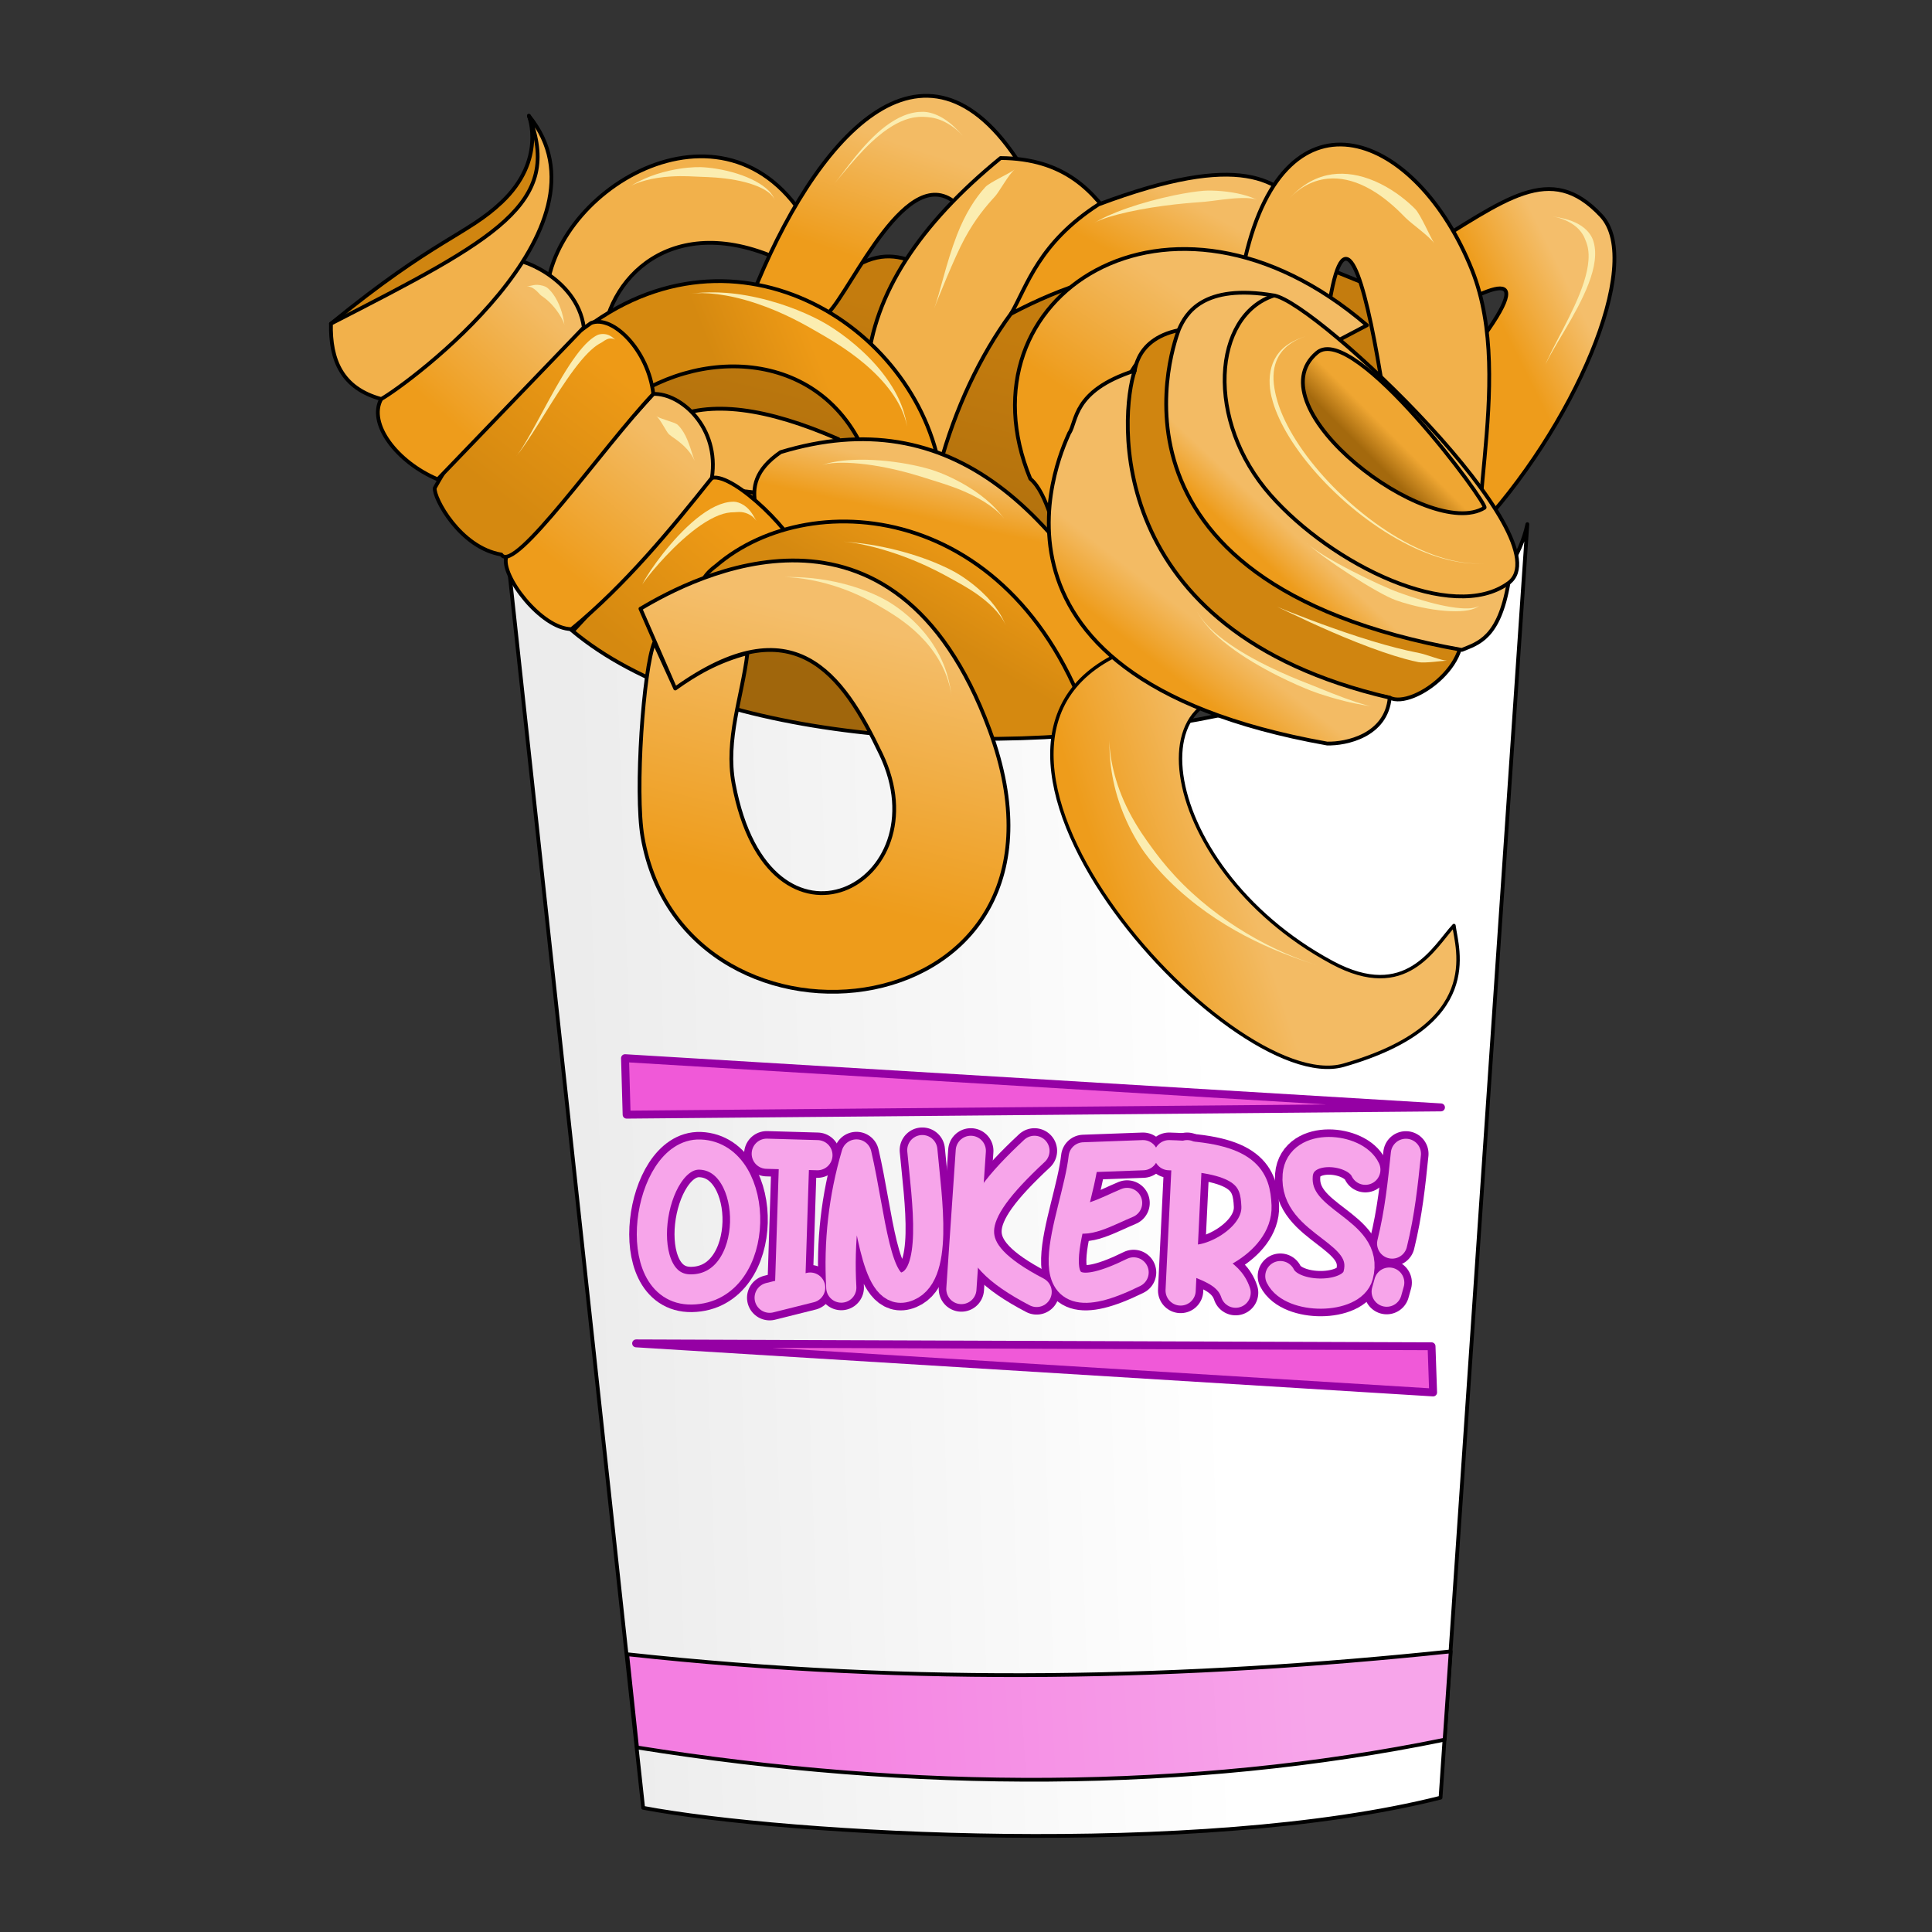 <svg version="1.1" viewBox="0 0 64 64" xmlns="http://www.w3.org/2000/svg" xmlns:xlink="http://www.w3.org/1999/xlink">
 <rect x="0" y="0" width="64" height="64" fill="#333333" stroke="none"/>
 <defs>
  <linearGradient id="linearGradient1118">
   <stop stop-color="#d58910" offset="0"/>
   <stop stop-color="#ee9a16" offset="1"/>
  </linearGradient>
  <linearGradient id="linearGradient1022">
   <stop stop-color="#ee9c1b" offset="0"/>
   <stop stop-color="#f3bb64" offset="1"/>
  </linearGradient>
  <linearGradient id="linearGradient1014">
   <stop stop-color="#ee9c1b" offset="0"/>
   <stop stop-color="#f4be6b" offset="1"/>
  </linearGradient>
  <linearGradient id="linearGradient1016" x1="24.237" x2="26.305" y1="29.051" y2="20.203" gradientUnits="userSpaceOnUse" xlink:href="#linearGradient1014"/>
  <linearGradient id="linearGradient1024" x1="18.576" x2="21.864" y1="18.746" y2="14.61" gradientUnits="userSpaceOnUse" xlink:href="#linearGradient1022"/>
  <linearGradient id="linearGradient1032" x1="14.407" x2="17.593" y1="13.492" y2="9.966" gradientUnits="userSpaceOnUse" xlink:href="#linearGradient1022"/>
  <linearGradient id="linearGradient1040" x1="27.932" x2="29.22" y1="8.407" y2="4.542" gradientUnits="userSpaceOnUse" xlink:href="#linearGradient1022"/>
  <linearGradient id="linearGradient1048" x1="37.763" x2="39.017" y1="8.848" y2="6.508" gradientUnits="userSpaceOnUse" xlink:href="#linearGradient1022"/>
  <linearGradient id="linearGradient1056" x1="40.983" x2="41.898" y1="17.763" y2="16.78" gradientUnits="userSpaceOnUse" xlink:href="#linearGradient1022"/>
  <linearGradient id="linearGradient1064" x1="36.441" x2="37.627" y1="20.508" y2="18.983" gradientUnits="userSpaceOnUse" xlink:href="#linearGradient1022"/>
  <linearGradient id="linearGradient1072" x1="36.068" x2="40.407" y1="29.017" y2="27.864" gradientTransform="matrix(1 0 0 .823 0 3.755)" gradientUnits="userSpaceOnUse" xlink:href="#linearGradient1022"/>
  <linearGradient id="linearGradient1080" x1="31.254" x2="31.593" y1="17.288" y2="15.695" gradientUnits="userSpaceOnUse" xlink:href="#linearGradient1022"/>
  <linearGradient id="linearGradient1088" x1="50.102" x2="52.407" y1="11.492" y2="10.339" gradientUnits="userSpaceOnUse" xlink:href="#linearGradient1014"/>
  <linearGradient id="linearGradient1096" x1="16.491" x2="19.895" y1="16.396" y2="11.986" gradientUnits="userSpaceOnUse" xlink:href="#linearGradient1118"/>
  <linearGradient id="linearGradient1104" x1="33.078" x2="34.804" y1="22.245" y2="19.272" gradientUnits="userSpaceOnUse" xlink:href="#linearGradient1118"/>
  <linearGradient id="linearGradient1112" x1="20.326" x2="23.778" y1="21.19" y2="17.163" gradientUnits="userSpaceOnUse" xlink:href="#linearGradient1118"/>
  <linearGradient id="linearGradient1120" x1="23.347" x2="26.367" y1="11.171" y2="9.972" gradientUnits="userSpaceOnUse" xlink:href="#linearGradient1118"/>
  <linearGradient id="linearGradient1122" x1="35.667" x2="38.399" y1="13.184" y2="9.205" gradientUnits="userSpaceOnUse" xlink:href="#linearGradient1022"/>
  <linearGradient id="linearGradient1206" x1="44.799" x2="45.519" y1="14.526" y2="13.807" gradientUnits="userSpaceOnUse">
   <stop stop-color="#a4690d" offset="0"/>
   <stop stop-color="#efa632" offset="1"/>
  </linearGradient>
  <linearGradient id="linearGradient1208" x1="26.99" x2="29.962" y1="22.389" y2="10.26" gradientUnits="userSpaceOnUse">
   <stop stop-color="#a0660c" offset="0"/>
   <stop stop-color="#c47c0e" offset="1"/>
  </linearGradient>
  <linearGradient id="linearGradient1313" x1="19.356" x2="40.441" y1="39.424" y2="38.712" gradientUnits="userSpaceOnUse">
   <stop stop-color="#ececec" offset="0"/>
   <stop stop-color="#fff" offset="1"/>
  </linearGradient>
  <linearGradient id="linearGradient1321" x1="24.339" x2="43.492" y1="58.271" y2="57.085" gradientUnits="userSpaceOnUse">
   <stop stop-color="#f47ee1" offset="0"/>
   <stop stop-color="#f7a5ea" offset="1"/>
  </linearGradient>
 </defs>
 <g stroke="#000" stroke-linecap="round" stroke-linejoin="round" stroke-width=".125">
  <path d="m18.285 13.529 7.191-2.924 1.75-0.839c2.324-2.477 3.195-0.536 4.578-0.719l11.553-0.407 3.308 1.342c0.542 4.852-7.255 7.798-10.882 11.697l-8.15 5.753-7.239-1.726z" fill="url(#linearGradient1208)"/>
  <path d="m18.101 10.021 1.853 1.462c0.067-2.223 2.307-4.591 6.013-2.82l0.808-1.229c-2.733-4.773-8.768-1.027-8.675 2.586z" fill="#f2b14b"/>
  <path d="m24.9 9.837 2.541 0.527c0.799-0.82 2.638-5.104 4.267-3.595l2.109-1.294c-3.213-5.095-6.854-0.87-8.917 4.362z" fill="url(#linearGradient1040)"/>
 </g>
 <g stroke="#000" stroke-linecap="round" stroke-linejoin="round">
  <path d="m28.736 12.138c0.822 0.916 1.038 2.81 2.386 3.316 1.036-3.844 3.329-7.046 5.907-7.918-0.798-1.216-1.761-2.283-3.883-2.301-2.705 2.206-4.199 4.505-4.41 6.903z" fill="#f2b14b" stroke-width=".125"/>
  <path d="m22.165 13.892c1.342-0.653 3.245-0.38 5.609 0.656l-0.24 2.017c-2.046-0.151-3.977-0.423-5.897-0.706z" fill="#f2b14b" stroke-width=".128"/>
  <path d="m18.716 11.443 1.774 2.061c2.543-2.072 6.877-2.029 8.283 1.806l2.349 0.144c-0.939-4.921-7.284-8.679-12.406-4.011z" fill="url(#linearGradient1120)" stroke-width=".125"/>
 </g>
 <g stroke="#000" stroke-linecap="round" stroke-linejoin="round" stroke-width=".125">
  <path d="m35.486 24.944 2.949-1.39c-3.174-6.78-6.956-10.28-12.576-8.576-1.702 1.174-0.398 2.349-0.326 3.523 3.679-1.528 7.165 1.925 9.953 6.443z" fill="url(#linearGradient1080)"/>
  <path d="m18.429 21.487c1.798-1.885 3.354-3.71 5.154-5.657 0.733-0.18 2.886 1.981 2.9 2.637l-5.944 5.321z" fill="url(#linearGradient1112)"/>
  <path d="m32.673 24.537 3.661 0.237c-2.334-8.16-9.434-8.77-12.61-6.034-1.101 0.813-0.033 1.315 0 1.966-0.359-1.113 5.523-3.641 8.949 3.83z" fill="url(#linearGradient1104)"/>
  <path d="m47.096 8.303 0.575 2.157c1.978-1.124 3.575-1.86 0.527 1.918 0.217 1.516 0.128 4.051 0.623 5.297 3.295-3.463 5.679-8.967 4.222-10.529-1.699-1.822-3.171-0.523-5.948 1.157z" fill="url(#linearGradient1088)"/>
 </g>
 <g stroke="#000" stroke-linecap="round" stroke-linejoin="round" stroke-width=".125">
  <path d="m21.305 59.886c4.807 0.904 18.428 1.678 26.415-0.336l2.876-42.187c-1.799 8.44-31.57 10.474-33.893 0z" fill="url(#linearGradient1313)"/>
  <path d="m23.582 15.83c0.257-1.664-1.025-2.813-1.942-2.78l-4.866 5.393c-0.208 0.605 1.16 2.396 2.157 2.397 1.785-1.466 3.291-3.3 4.65-5.01z" fill="url(#linearGradient1024)"/>
  <path d="m21.641 13.049c-1.678 1.774-4.614 6.008-5.034 5.321-1.369-0.227-2.249-1.882-2.205-2.205 1.317-2.379 3.162-4.039 5.178-5.465 0.717-0.281 1.901 0.913 2.061 2.349z" fill="url(#linearGradient1096)"/>
  <path d="m14.498 15.878 4.842-5.034c-0.226-1.686-2.297-2.382-2.397-2.205l-4.315 4.578c-0.449 0.816 0.52 2.092 1.87 2.661z" fill="url(#linearGradient1032)"/>
  <path d="m17.52 3.837c1.762 3.113-1.382 6.226-6.557 6.885 3.467-2.831 4.503-2.933 5.656-4.025 1.481-1.402 0.901-2.861 0.901-2.861z" fill="#d08510"/>
  <path d="m12.628 13.217c-1.307-0.355-1.69-1.296-1.665-2.495 5.486-2.811 7.698-3.98 6.557-6.885 3.024 3.725-4.041 8.906-4.892 9.381z" fill="#f2b14b"/>
  <path d="m36.391 6.772c4.742-1.78 6.006-0.824 6.87 0.333l-1.055 2.685c-2.275-1.246-5.138-1.283-8.712 0.603 0.536-0.936 0.919-2.346 2.896-3.621z" fill="url(#linearGradient1048)"/>
 </g>
 <g stroke="#000" stroke-linecap="round" stroke-linejoin="round">
  <path d="m41.248 8.543 2.806 1.408c0.981-5.786 2.554 8.256 2.851 12.591l2.445-2.349c-1.182-2.187 0.923-7.461-0.587-11.247-1.821-4.564-6.153-6.284-7.514-0.403z" fill="#f2b14b" stroke-width=".125"/>
  <path d="m21.215 20.164 1.153 2.644c3.92-2.805 5.544-0.492 6.814 2.17 2.059 4.314-3.701 7.294-4.881 0.983-0.274-1.465 0.284-2.884 0.458-4.322-0.983 0.256-1.72 0.689-2.39 1.169l-0.695-1.525c-0.362 0.878-0.646 4.963-0.39 6.441 1.391 8.034 15.205 6.473 11.492-3.559-3.17-8.563-9.845-5.028-11.559-4z" fill="url(#linearGradient1016)" stroke-width=".125"/>
  <path d="m42.774 23.325c-1.428-1.853-3.138-2.662-5.288-1.84-7.596 2.877 3.228 14.884 7.017 13.803 4.68-1.335 3.758-3.85 3.661-4.629-0.667 0.718-1.574 2.548-4.034 1.227-6.018-3.232-6.826-10.487-1.356-8.56z" fill="url(#linearGradient1072)" stroke-width=".113"/>
  <path d="m34.13 15.859c1.181 1.006 0.656 5.044 4 2.203-2.299-1.841-1.727-9.937 4.644-5.966l2.509-1.322c-6.549-5.619-13.639-0.946-11.153 5.085z" fill="url(#linearGradient1122)" stroke-width=".125"/>
  <path d="m40.605 10.91c-2.574-0.301-2.943 0.934-3.016 1.369-0.09 0.251-4.204 8.576 8.447 10.833 0.789 0.396 3.045-1.302 2.196-2.642-10.776-0.466-8.539-8.278-7.627-9.559z" fill="#d08510" stroke-width=".125"/>
 </g>
 <path d="m37.589 12.278c-2.08 0.672-1.906 1.694-2.17 2.068-0.09 0.251-4.109 8.027 8.543 10.285 0.629 0.017 1.959-0.262 2.074-1.519-9.568-2.218-8.927-9.43-8.447-10.833z" fill="url(#linearGradient1064)" stroke="#000" stroke-linecap="round" stroke-linejoin="round" stroke-width=".125"/>
 <path d="m42.207 9.789c-2.367-0.404-2.926 0.607-3.152 1.119-0.09 0.251-3.284 8.364 9.368 10.621 0.547-0.222 1.233-0.387 1.547-2.214-9.199-1.991-9.473-8.426-7.763-9.525z" fill="url(#linearGradient1056)" stroke="#000" stroke-linecap="round" stroke-linejoin="round" stroke-width=".125"/>
 <g stroke="#000" stroke-linecap="round" stroke-linejoin="round" stroke-width=".125">
  <path d="m42.207 9.789c1.44 0.251 9.697 8.118 7.763 9.525-1.861 1.353-5.847-0.609-7.88-2.911-2.176-2.463-1.915-5.962 0.118-6.615z" fill="#f2b14b"/>
  <path d="m43.63 11.68c-2.159 1.803 3.71 6.274 5.547 5.14 0.148-0.091-4.318-6.167-5.547-5.14z" fill="url(#linearGradient1206)"/>
  <path d="m21.103 57.887c9.146 1.464 18.309 1.47 26.752-0.258l0.202-2.924c-8.68 0.911-17.68 1.142-27.281 0.094z" fill="url(#linearGradient1321)"/>
 </g>
 <g fill="#fbedb0">
  <path d="m25.863 19.117c0.407-0.006 1.027-0.011 1.819 0.16 0.78 0.168 1.391 0.44 1.748 0.653 0.046 0.028 0.098 0.06 0.154 0.097 0.41 0.272 0.931 0.714 1.329 1.326 0.436 0.671 0.555 1.276 0.607 1.707-0.051-0.428-0.238-1.027-0.715-1.63-0.439-0.555-0.969-0.924-1.37-1.17-0.054-0.033-0.105-0.063-0.149-0.09-0.353-0.21-0.88-0.518-1.641-0.759-0.742-0.235-1.39-0.301-1.783-0.295z"/>
  <path d="m27.961 17.942c0.319 0.027 0.836 0.069 1.548 0.234 0.608 0.141 1.169 0.33 1.634 0.534 0.199 0.087 0.361 0.168 0.479 0.234 0.219 0.121 0.569 0.354 0.892 0.655 0.49 0.456 0.683 0.835 0.803 1.112-0.116-0.267-0.392-0.623-0.902-0.992-0.353-0.255-0.697-0.433-0.915-0.555-0.116-0.064-0.267-0.148-0.456-0.244-0.445-0.226-0.97-0.453-1.563-0.642-0.676-0.216-1.215-0.31-1.521-0.335z"/>
  <path d="m27.206 15.413c0.107-0.037 0.283-0.073 0.553-0.082 0.202-0.007 0.443 7.57e-4 0.72 0.028 0.581 0.057 1.175 0.184 1.711 0.335 0.253 0.071 0.455 0.137 0.613 0.187 0.258 0.083 0.669 0.197 1.125 0.393 0.692 0.297 1.127 0.634 1.343 0.913-0.227-0.294-0.558-0.679-1.25-1.093-0.431-0.257-0.862-0.437-1.119-0.519-0.16-0.051-0.379-0.111-0.641-0.165-0.556-0.116-1.185-0.187-1.774-0.182-0.284 0.003-0.527 0.023-0.73 0.053-0.272 0.041-0.441 0.095-0.549 0.132z"/>
  <path d="m21.741 13.783c0.134 0.099 0.333 0.526 0.422 0.606 0.052 0.046 0.137 0.102 0.233 0.171 0.264 0.19 0.511 0.442 0.615 0.709-0.079-0.202-0.186-0.65-0.361-0.938-0.07-0.115-0.144-0.208-0.202-0.26-0.1-0.09-0.574-0.19-0.708-0.288z"/>
  <path d="m20.386 11.255c-0.038-0.029-0.094-0.089-0.177-0.133-0.069-0.037-0.147-0.057-0.231-0.058-0.079-1e-3 -0.15 0.016-0.191 0.036-0.083 0.041-0.181 0.106-0.293 0.208-0.26 0.237-0.542 0.622-0.876 1.179-0.287 0.479-0.576 1.026-0.824 1.482-0.141 0.26-0.261 0.474-0.371 0.66-0.146 0.245-0.251 0.398-0.333 0.498 0.084-0.102 0.194-0.244 0.356-0.483 0.122-0.181 0.253-0.385 0.412-0.637 0.276-0.441 0.598-0.968 0.911-1.422 0.369-0.536 0.658-0.871 0.903-1.07 0.102-0.083 0.182-0.13 0.241-0.159 0.029-0.014 0.068-0.046 0.114-0.075 0.048-0.03 0.101-0.057 0.163-0.066 0.079-0.011 0.155 0.009 0.196 0.04z"/>
  <path d="m17.45 9.493c0.137-0.02 0.288 0.097 0.397 0.217 0.03 0.033 0.054 0.061 0.075 0.076 0.065 0.047 0.153 0.104 0.272 0.217 0.117 0.112 0.226 0.244 0.317 0.382 0.112 0.169 0.172 0.308 0.186 0.378-0.015-0.077-0.024-0.212-0.088-0.423-0.049-0.165-0.122-0.338-0.217-0.494-0.095-0.155-0.195-0.263-0.277-0.323-0.027-0.02-0.073-0.041-0.13-0.057-0.256-0.072-0.383 0.005-0.534 0.027z"/>
  <path d="m25.06 17.259c-0.097-0.154-0.182-0.366-0.417-0.522-0.122-0.08-0.246-0.115-0.324-0.117-0.089-0.002-0.193 0.008-0.313 0.039-0.192 0.05-0.405 0.147-0.642 0.305-0.199 0.133-0.403 0.3-0.608 0.494-0.394 0.374-0.749 0.807-1.007 1.16-0.142 0.194-0.249 0.356-0.323 0.476-0.044 0.07-0.076 0.126-0.099 0.169-0.014 0.025-0.024 0.045-0.032 0.062-0.01 0.019-0.016 0.034-0.021 0.044 0.005-0.01 0.012-0.024 0.024-0.042 0.01-0.016 0.023-0.034 0.039-0.057 0.028-0.039 0.067-0.091 0.117-0.156 0.085-0.108 0.211-0.261 0.367-0.437 0.289-0.325 0.673-0.719 1.083-1.048 0.213-0.171 0.417-0.311 0.61-0.417 0.229-0.127 0.416-0.192 0.568-0.221 0.094-0.018 0.17-0.022 0.23-0.021 0.051 0.001 0.138-0.016 0.244-7e-3 0.203 0.018 0.406 0.14 0.505 0.297z"/>
  <path d="m22.876 9.726c0.452-0.051 1.204-7.843e-4 2.176 0.324 0.928 0.31 1.633 0.719 2.087 0.983-0.724-0.419 0.842 0.487 0.117 0.068 0.514 0.299 1.244 0.752 1.859 1.397 0.651 0.681 0.892 1.292 0.944 1.714-0.052-0.425-0.201-1.052-0.806-1.833-0.559-0.722-1.285-1.28-1.805-1.6-0.043-0.026-0.083-0.051-0.121-0.072-0.456-0.264-1.268-0.629-2.224-0.844-1.045-0.236-1.762-0.189-2.229-0.136z"/>
  <path d="m20.81 6.204c0.284-0.168 0.774-0.319 1.415-0.358 0.428-0.026 0.769 0.003 0.99 0.011 0.131 0.005 0.299 0.01 0.5 0.025 0.427 0.033 0.881 0.106 1.265 0.245 0.184 0.066 0.33 0.14 0.44 0.218 0.148 0.104 0.218 0.205 0.246 0.283-0.027-0.077-0.079-0.188-0.213-0.321-0.101-0.099-0.238-0.201-0.419-0.299-0.373-0.203-0.842-0.342-1.284-0.415-0.207-0.034-0.388-0.051-0.523-0.056-0.221-0.008-0.606 0.017-1.03 0.111-0.681 0.15-1.083 0.379-1.386 0.558z"/>
  <path d="m31.88 4.483c-0.157-0.173-0.36-0.398-0.643-0.568-0.251-0.152-0.475-0.202-0.612-0.209-0.017-9.512e-4 -0.035-0.002-0.054-0.002-0.178-0.003-0.397 0.029-0.649 0.133-0.194 0.08-0.39 0.196-0.591 0.348-0.374 0.283-0.709 0.653-0.993 1.001-0.149 0.183-0.287 0.364-0.39 0.5-0.151 0.199-0.236 0.309-0.311 0.396 0.067-0.078 0.174-0.204 0.325-0.385 0.11-0.131 0.256-0.306 0.413-0.48 0.3-0.334 0.647-0.681 1.024-0.939 0.201-0.138 0.393-0.239 0.576-0.305 0.238-0.087 0.436-0.107 0.594-0.103 0.017 3.817e-4 0.033 0.001 0.048 0.002 0.121 0.007 0.324 0.013 0.581 0.122 0.284 0.12 0.529 0.322 0.682 0.491z"/>
  <path d="m33.611 5.616c-0.188 0.142-0.83 0.425-0.972 0.582-0.329 0.36-0.666 0.88-0.941 1.592-0.364 0.941-0.571 1.967-0.752 2.422 0.088-0.222 0.663-1.672 1.006-2.305 0.359-0.662 0.702-1.065 1.016-1.409 0.132-0.144 0.456-0.74 0.644-0.882z"/>
  <path d="m41.641 6.615c-0.103-0.041-0.231-0.106-0.497-0.173-0.201-0.051-0.429-0.088-0.668-0.11-0.239-0.021-0.461-0.024-0.601-0.013-0.228 0.018-0.574 0.067-0.992 0.154-0.519 0.108-1.064 0.256-1.546 0.424-0.247 0.086-0.455 0.17-0.626 0.247-0.231 0.104-0.369 0.185-0.461 0.239 0.09-0.053 0.242-0.119 0.479-0.193 0.177-0.055 0.393-0.112 0.644-0.168 0.495-0.109 1.038-0.194 1.558-0.252 0.434-0.048 0.737-0.067 0.975-0.086 0.134-0.011 0.347-0.043 0.575-0.071 0.229-0.028 0.45-0.049 0.65-0.053 0.251-0.005 0.419 0.018 0.511 0.055z"/>
  <path d="m47.508 8.055c-0.133-0.208-0.446-0.947-0.63-1.134-0.059-0.06-0.131-0.129-0.214-0.201-0.313-0.275-0.774-0.601-1.317-0.796-0.472-0.169-0.942-0.217-1.385-0.119-0.578 0.129-0.975 0.475-1.249 0.764 0.278-0.294 0.707-0.594 1.267-0.649 0.423-0.042 0.847 0.062 1.255 0.265 0.474 0.236 0.864 0.575 1.142 0.845 0.073 0.071 0.138 0.137 0.193 0.193 0.171 0.174 0.804 0.625 0.937 0.833z"/>
  <path d="m51.439 7.168c0.246 0.044 0.567 0.097 0.853 0.258 0.274 0.154 0.414 0.357 0.468 0.499 0.002 0.005 0.004 0.01 0.006 0.015 0.062 0.169 0.098 0.397 0.06 0.702-0.029 0.229-0.097 0.481-0.204 0.76-0.197 0.515-0.5 1.051-0.784 1.533-0.165 0.28-0.279 0.468-0.401 0.682-0.151 0.264-0.236 0.434-0.286 0.561 0.052-0.132 0.124-0.296 0.263-0.573 0.1-0.198 0.227-0.437 0.364-0.703 0.258-0.499 0.526-1.041 0.69-1.554 0.088-0.276 0.137-0.516 0.152-0.726 0.02-0.277-0.023-0.467-0.073-0.601-0.002-0.004-0.003-0.008-0.005-0.012-0.042-0.108-0.105-0.3-0.319-0.486-0.226-0.197-0.542-0.311-0.786-0.355z"/>
  <path d="m43.232 11.147c-0.306 0.097-0.702 0.268-0.949 0.65-0.097 0.15-0.161 0.317-0.195 0.494-0.039 0.203-0.037 0.404-0.017 0.579 0.012 0.105 0.03 0.198 0.048 0.272 0.061 0.255 0.179 0.599 0.409 1.026 0.22 0.407 0.531 0.868 0.946 1.355 0.751 0.882 1.738 1.724 2.781 2.317 0.556 0.316 1.081 0.534 1.561 0.666 0.643 0.178 1.136 0.184 1.49 0.144-0.354 0.041-0.847 0.027-1.485-0.16-0.475-0.14-0.995-0.367-1.542-0.69-1.027-0.608-1.991-1.462-2.719-2.348-0.402-0.489-0.699-0.947-0.908-1.349-0.219-0.421-0.328-0.753-0.385-0.995-0.017-0.07-0.036-0.158-0.052-0.256-0.026-0.164-0.041-0.352-0.019-0.543 0.019-0.166 0.065-0.327 0.145-0.477 0.205-0.383 0.581-0.585 0.891-0.684z"/>
  <path d="m43.293 17.994c0.514 0.489 2.439 1.419 3.045 1.633 0.12 0.042 0.267 0.095 0.44 0.152 0.485 0.16 1.001 0.298 1.453 0.353 0.208 0.025 0.374 0.029 0.499 0.016 0.072-0.007 0.129-0.02 0.173-0.036 0.057-0.021 0.092-0.046 0.113-0.071-0.02 0.024-0.051 0.055-0.106 0.085-0.042 0.024-0.098 0.047-0.171 0.066-0.127 0.034-0.297 0.056-0.514 0.057-0.464 0.003-1.019-0.088-1.521-0.223-0.179-0.048-0.335-0.097-0.457-0.14-0.623-0.22-2.439-1.404-2.953-1.893z"/>
  <path d="m47.929 21.884c-0.156 0.004-0.682-0.204-0.883-0.244-0.115-0.023-0.257-0.052-0.433-0.092-0.444-0.102-0.97-0.245-1.623-0.457-0.558-0.181-1.103-0.377-1.558-0.548-0.565-0.212-0.987-0.382-1.128-0.444 0.172 0.076 0.532 0.256 1.098 0.516 0.444 0.204 0.972 0.436 1.523 0.655 0.633 0.251 1.175 0.436 1.617 0.557 0.178 0.049 0.326 0.083 0.444 0.107 0.209 0.042 0.785-0.045 0.941-0.049z"/>
  <path d="m39.668 20.281c0.077 0.141 0.202 0.334 0.424 0.569 0.166 0.176 0.371 0.36 0.623 0.552 0.487 0.372 1.064 0.708 1.619 0.987 0.457 0.23 0.859 0.4 1.107 0.497 0.146 0.057 0.372 0.134 0.627 0.209 0.712 0.21 1.091 0.257 1.367 0.306-0.218-0.039-0.693-0.192-1.321-0.44-0.242-0.095-0.465-0.189-0.607-0.244-0.245-0.096-0.649-0.252-1.109-0.461-0.561-0.255-1.146-0.561-1.646-0.906-0.258-0.178-0.471-0.351-0.643-0.518-0.231-0.223-0.364-0.412-0.441-0.553z"/>
  <path d="m36.746 24.419c-2.01e-4 0.644 0.047 1.506 0.474 2.55 0.232 0.567 0.511 1.02 0.706 1.288 0.176 0.242 0.442 0.567 0.807 0.928 1.575 1.556 3.476 2.349 4.892 2.786-1.401-0.432-3.265-1.402-4.709-2.962-0.34-0.367-0.584-0.688-0.754-0.922-0.191-0.262-0.487-0.666-0.762-1.199-0.491-0.954-0.654-1.839-0.654-2.468z"/>
 </g>
 <g fill="none" stroke-linecap="round" stroke-linejoin="round">
  <g stroke="#9500a4" stroke-width="1.5">
   <path d="m22.909 42.715c-2.111 0.034-1.431-4.534 0.285-4.468 2.013 0.077 2.053 4.431-0.285 4.468z"/>
   <path d="m25.4 38.219 1.678 0.048"/>
   <path d="m26.311 38.291-0.144 4.482"/>
   <path d="m25.496 42.989 1.342-0.336"/>
   <path d="m27.869 42.653c-0.086-1.502 0.078-2.973 0.503-4.41 0.472 2.027 0.618 4.654 1.594 4.398 1.151-0.302 0.736-2.897 0.587-4.542"/>
   <path d="m32.159 38.123-0.312 4.578"/>
   <path d="m34.34 42.797c-2.655-1.389-2.412-2.492-0.072-4.674"/>
   <path d="m37.864 38.267-1.966 0.072c-0.225 2.03-2.086 5.658 1.654 3.811"/>
   <path d="m37.337 39.849c-0.67 0.279-1.435 0.731-1.774 0.407"/>
   <path d="m39.11 42.749 0.216-4.482"/>
   <path d="m38.727 38.267c2.606 0.073 2.858 0.803 2.895 1.684 0.051 1.21-1.892 2.058-2.332 1.696 0.586 0.287 1.396 0.434 1.642 1.175"/>
   <path d="m45.229 38.749c-0.338-0.729-2.152-0.894-2.241 0.18-0.134 1.623 2.414 1.797 2.002 3.32-0.215 0.796-2.19 0.806-2.577 0.024"/>
   <path d="m46.572 38.222c-0.1 0.97-0.2 1.94-0.455 2.972"/>
   <path d="m45.936 42.788 0.084-0.3"/>
  </g>
  <g stroke="#f7a5ea">
   <path d="m22.909 42.715c-2.111 0.034-1.431-4.534 0.285-4.468 2.013 0.077 2.053 4.431-0.285 4.468z"/>
   <path d="m25.4 38.219 1.678 0.048"/>
   <path d="m26.311 38.291-0.144 4.482"/>
   <path d="m25.496 42.989 1.342-0.336"/>
   <path d="m27.869 42.653c-0.086-1.502 0.078-2.973 0.503-4.41 0.472 2.027 0.618 4.654 1.594 4.398 1.151-0.302 0.736-2.897 0.587-4.542"/>
   <path d="m32.159 38.123-0.312 4.578"/>
   <path d="m34.34 42.797c-2.655-1.389-2.412-2.492-0.072-4.674"/>
   <path d="m37.864 38.267-1.966 0.072c-0.225 2.03-2.086 5.658 1.654 3.811"/>
   <path d="m37.337 39.849c-0.67 0.279-1.435 0.731-1.774 0.407"/>
   <path d="m39.11 42.749 0.216-4.482"/>
   <path d="m38.727 38.267c2.606 0.073 2.858 0.803 2.895 1.684 0.051 1.21-1.892 2.058-2.332 1.696 0.586 0.287 1.396 0.434 1.642 1.175"/>
   <path d="m45.229 38.749c-0.338-0.729-2.152-0.894-2.241 0.18-0.134 1.623 2.414 1.797 2.002 3.32-0.215 0.796-2.19 0.806-2.577 0.024"/>
   <path d="m46.572 38.222c-0.1 0.97-0.2 1.94-0.455 2.972"/>
   <path d="m45.936 42.788 0.084-0.3"/>
  </g>
 </g>
 <path d="m21.072 44.501 26.35 0.096 0.052 1.53z" fill="#f059d8" stroke="#9500a4" stroke-linecap="round" stroke-linejoin="round" stroke-width=".261"/>
 <path d="m20.758 36.924-0.053-1.87 27.029 1.63z" fill="#f059d8" stroke="#9500a4" stroke-linecap="round" stroke-linejoin="round" stroke-width=".263"/>
</svg>
